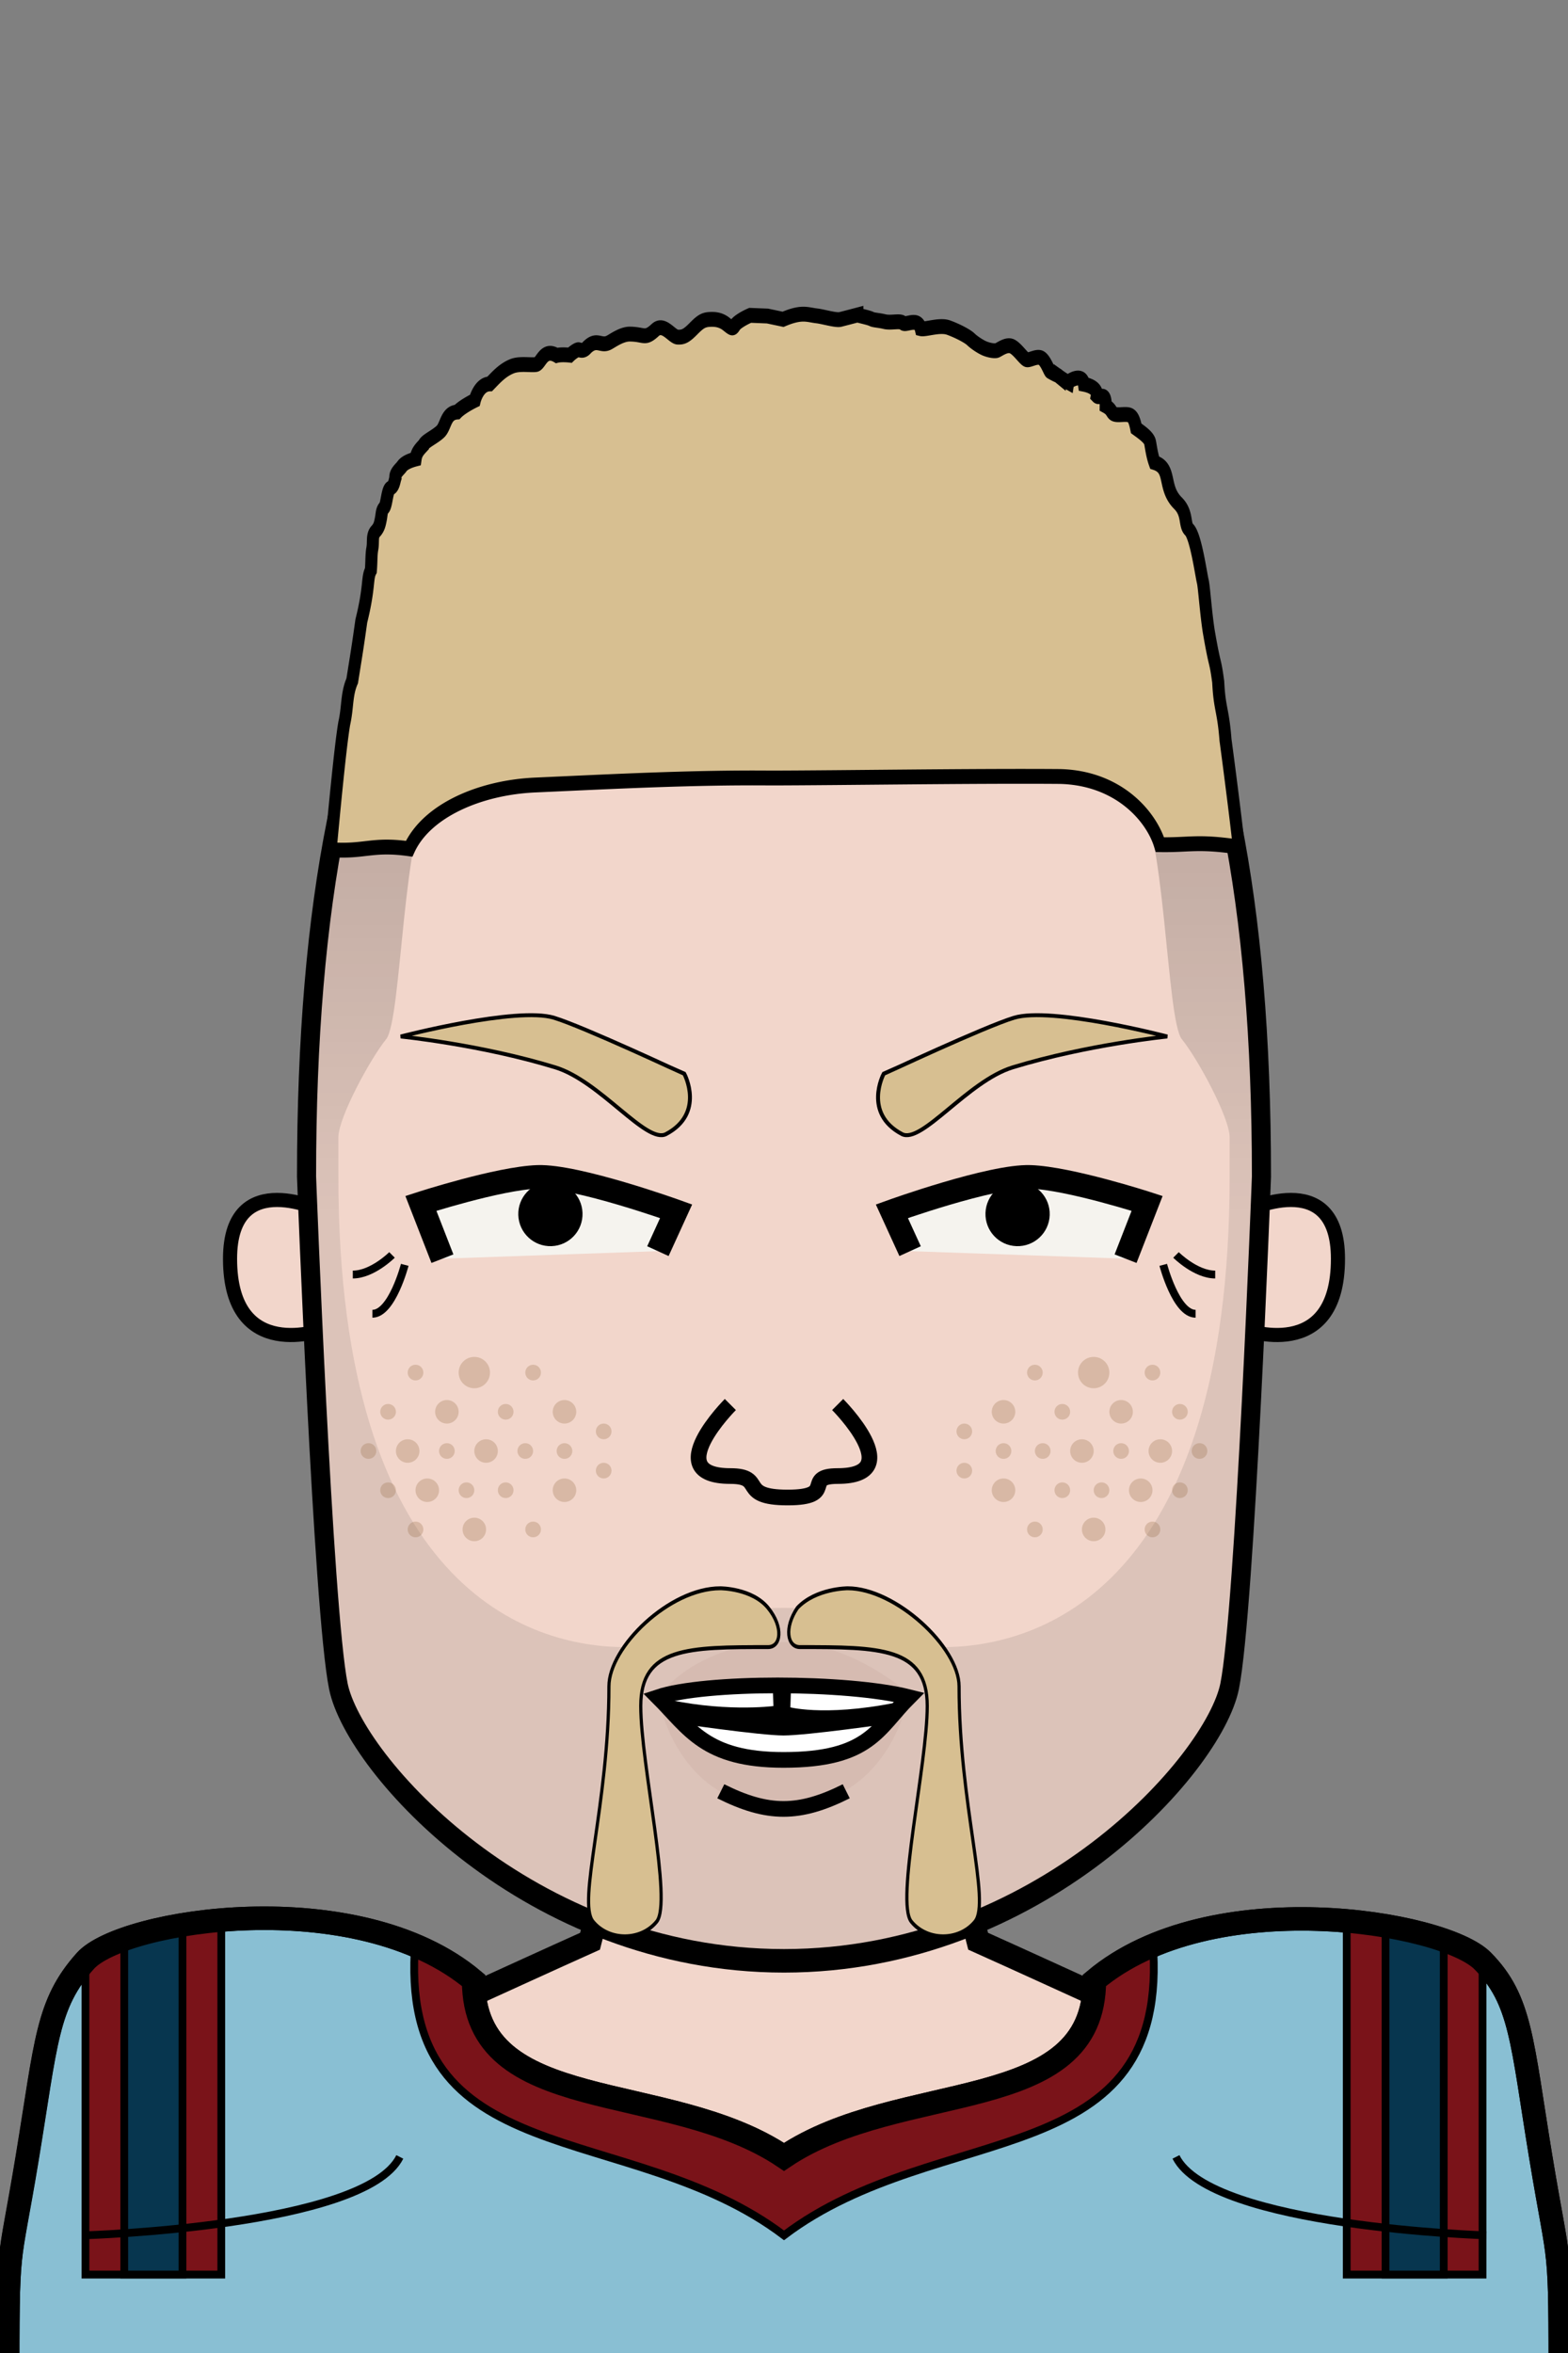 <svg xmlns="http://www.w3.org/2000/svg" version="1.2" baseProfile="tiny" width="100%" height="100%" viewBox="0 0 400 600" preserveAspectRatio="xMinYMin meet">
<rect x="0" y="0" width="400" height="600" fill="#808080" stroke="none"/>
<g transform="scale(0.99 1) translate(2.045 0)">
<path fill="#f2d6cb" stroke="#000" stroke-width="6" d="M20 600s-5-60 40-70c15 0 45-15 90-35l50-195 50 195c45 20 75 35 90 35 45 10 45 70 45 70" class="body"/>
</g>
<g transform="scale(0.99 1) translate(2.02 0)">
<g stroke="#000"><path fill="#89bfd3" stroke-width="6" d="M120 505c0 35 50 25 80 45 30-20 80-10 80-45 30-25 90-15 100-5s10.07 20.41 15 50c5 30 5 20 5 60H0c0-40 0-29.59 5-59.59 4.93-29.59 5-39.38 15-50.41 9.5-10.48 70-20 100 5Z" class="footballPrimary"/><path fill="#7a1319" stroke-width="2" d="M120 505c0 35 50 25 80 45 30-20 80-10 80-45l15-10c5 60-55 45-95 75-40-30-100-15-95-75z" class="collarSecondary"/><g stroke-width="2"><path fill="#7a1319" d="m55 490-25 5-10 5v80h35zm290 0 25 5 10 5v80h-35z" class="vStripes1"/><path fill="#07364f" d="m30 495 15-3.14V580H30zm340 0-15-3.14V580h15z" class="vStripes2"/></g><path fill="none" stroke-width="6" d="M120 505c0 35 50 25 80 45 30-20 80-10 80-45 30-25 90-15 100-5s10.07 20.41 15 50c5 30 5 20 5 60H0c0-40 0-30 5-60 4.93-29.59 5-38.97 15-50 9.5-10.48 70-20 100 5Z" class="footballStroke"/><path fill="none" stroke-width="2" d="M19.5 570s72.5-2.11 81.5-20m280 20s-71-2.11-80-20" class="shp3"/></g>
</g>
<g transform="translate(32 293.3) scale(0.6 0.6) translate(15.333 21.133) translate(26.14 -3)">
<path fill="#f2d6cb" stroke="#000" stroke-width="6" d="M43 8S3-12 3 28c0 45 40 30 40 30z"/>
</g>
<g transform="translate(322 293.3) scale(-0.6 0.6) translate(-61.333 21.133) translate(26.14 -3)">
<path fill="#f2d6cb" stroke="#000" stroke-width="6" d="M43 8S3-12 3 28c0 45 40 30 40 30z"/>
</g>
<g transform="scale(0.812 1) translate(46.305 0)">
<path fill="#f2d6cb" stroke="#000" stroke-width="6" d="M200 100c100 0 150 60 150 200 0 0-5.15 110.6-10 130-5 20-60 70-140 70S65 450 60 430c-4.85-19.4-10-130-10-130 0-140 50-200 150-200Z" class="head"/><path fill="rgba(0,0,0,0.09)" d="M60 300H50c0-140 50-200 150-200s150 60 150 200h-10v-10c0-5-10-20-15-25s-5-55-15-65c-40-40-60 0-110 0s-70-40-110 0c-10 10-10 60-15 65s-15 20-15 25z" class="headShave"/><path fill="rgba(0,0,0,0.09)" d="M200 410c30 0 50 10 50 10 30 0 90-15 90-120h10s0 80-10 130c-5 20-60 70-140 70S65 450 60 430c-10-50-10-130-10-130h10c0 105 60 120 90 120 0 0 20-10 50-10" class="faceShave"/>
</g>
<g>
<path fill="none" stroke="#000" stroke-width="2" d="M300 320s5 5 10 5m-13.25-2.47S300 335 305 335m-205-15s-5 5-10 5m13.25-2.47S100 335 95 335" class="eyeline2"/>
</g>
<g>
<path d="M144 363c-1.66 0-3-1.34-3-3s1.34-3 3-3 3 1.34 3 3-1.34 3-3 3m-15-1c-1.11 0-2-.89-2-2s.89-2 2-2 2 .89 2 2-.89 2-2 2m-15 1c-1.66 0-3-1.34-3-3s1.34-3 3-3 3 1.34 3 3-1.34 3-3 3m-15-1c-1.11 0-2-.89-2-2s.89-2 2-2 2 .89 2 2-.89 2-2 2m5 11c-1.66 0-3-1.34-3-3s1.34-3 3-3 3 1.34 3 3-1.34 3-3 3m10-1c-1.11 0-2-.89-2-2s.89-2 2-2 2 .89 2 2-.89 2-2 2m10 1c-1.66 0-3-1.34-3-3s1.34-3 3-3 3 1.34 3 3-1.34 3-3 3m10-1c-1.11 0-2-.89-2-2s.89-2 2-2 2 .89 2 2-.89 2-2 2m10 11c-1.66 0-3-1.34-3-3s1.34-3 3-3 3 1.34 3 3-1.34 3-3 3m-15-1c-1.11 0-2-.89-2-2s.89-2 2-2 2 .89 2 2-.89 2-2 2m-10 0c-1.11 0-2-.89-2-2s.89-2 2-2 2 .89 2 2-.89 2-2 2m-10 1c-1.66 0-3-1.34-3-3s1.34-3 3-3 3 1.34 3 3-1.34 3-3 3m-10-1c-1.11 0-2-.89-2-2s.89-2 2-2 2 .89 2 2-.89 2-2 2m45-10c-1.11 0-2-.89-2-2s.89-2 2-2 2 .89 2 2-.89 2-2 2m-50 0c-1.11 0-2-.89-2-2s.89-2 2-2 2 .89 2 2-.89 2-2 2m60 5c-1.11 0-2-.89-2-2s.89-2 2-2 2 .89 2 2-.89 2-2 2m0-10c-1.11 0-2-.89-2-2s.89-2 2-2 2 .89 2 2-.89 2-2 2m-48-15c-1.11 0-2-.89-2-2s.89-2 2-2 2 .89 2 2-.89 2-2 2m15 2c-2.21 0-4-1.79-4-4s1.79-4 4-4 4 1.79 4 4-1.79 4-4 4m15-2c-1.11 0-2-.89-2-2s.89-2 2-2 2 .89 2 2-.89 2-2 2m-15 41c-1.66 0-3-1.34-3-3s1.34-3 3-3 3 1.34 3 3-1.34 3-3 3m15-1c-1.11 0-2-.89-2-2s.89-2 2-2 2 .89 2 2-.89 2-2 2m-30 0c-1.11 0-2-.89-2-2s.89-2 2-2 2 .89 2 2-.89 2-2 2m150-29c-1.66 0-3-1.34-3-3s1.34-3 3-3 3 1.34 3 3-1.34 3-3 3m15-1c-1.11 0-2-.89-2-2s.89-2 2-2 2 .89 2 2-.89 2-2 2m15 1c-1.66 0-3-1.34-3-3s1.34-3 3-3 3 1.34 3 3-1.34 3-3 3m15-1c-1.11 0-2-.89-2-2s.89-2 2-2 2 .89 2 2-.89 2-2 2m-5 11c-1.66 0-3-1.34-3-3s1.34-3 3-3 3 1.34 3 3-1.34 3-3 3m-10-1c-1.11 0-2-.89-2-2s.89-2 2-2 2 .89 2 2-.89 2-2 2m-10 1c-1.66 0-3-1.34-3-3s1.34-3 3-3 3 1.34 3 3-1.34 3-3 3m-10-1c-1.11 0-2-.89-2-2s.89-2 2-2 2 .89 2 2-.89 2-2 2m-10 11c-1.66 0-3-1.34-3-3s1.34-3 3-3 3 1.34 3 3-1.34 3-3 3m15-1c-1.11 0-2-.89-2-2s.89-2 2-2 2 .89 2 2-.89 2-2 2m10 0c-1.11 0-2-.89-2-2s.89-2 2-2 2 .89 2 2-.89 2-2 2m10 1c-1.66 0-3-1.34-3-3s1.34-3 3-3 3 1.34 3 3-1.34 3-3 3m10-1c-1.11 0-2-.89-2-2s.89-2 2-2 2 .89 2 2-.89 2-2 2m-45-10c-1.11 0-2-.89-2-2s.89-2 2-2 2 .89 2 2-.89 2-2 2m50 0c-1.11 0-2-.89-2-2s.89-2 2-2 2 .89 2 2-.89 2-2 2m-60 5c-1.11 0-2-.89-2-2s.89-2 2-2 2 .89 2 2-.89 2-2 2m0-10c-1.11 0-2-.89-2-2s.89-2 2-2 2 .89 2 2-.89 2-2 2m48-15c-1.11 0-2-.89-2-2s.89-2 2-2 2 .89 2 2-.89 2-2 2m-15 2c-2.21 0-4-1.79-4-4s1.79-4 4-4 4 1.79 4 4-1.79 4-4 4m-15-2c-1.11 0-2-.89-2-2s.89-2 2-2 2 .89 2 2-.89 2-2 2m15 41c-1.66 0-3-1.34-3-3s1.34-3 3-3 3 1.34 3 3-1.34 3-3 3m-15-1c-1.11 0-2-.89-2-2s.89-2 2-2 2 .89 2 2-.89 2-2 2m30 0c-1.11 0-2-.89-2-2s.89-2 2-2 2 .89 2 2-.89 2-2 2" style="opacity:.251;mix-blend-mode:multiply;fill:#8b6135"/>
</g>
<g transform="scale(0.812 1) translate(46.305 0)">
<path fill="#D7BF91" stroke="#000" d="M205 420c-4 0-5-5-.8-10 5.8-5 15.8-5 15.8-5 15 0 35 15 35 25 0 30 10 55 5 60s-15 5-20 0 5-40 5-55-15-15-40-15Zm-10 0c4 0 5-5 0-10s-15-5-15-5c-16 0-35 15-35 25 0 30-10 55-5 60s15 5 20 0-5-40-5-55 15-15 40-15Z"/>
</g>
<g transform="translate(102.5 285) rotate(-2 37.5 25)">
<path d="M10 35 5 20s15-5 30-5 35 10 35 10l-5 10z" style="fill:#f5f3ee"/><path d="M37.93 32.78c-4.53 0-8.2-3.66-8.2-8.2 0-4.53 3.67-8.19 8.2-8.19s8.19 3.66 8.19 8.19c0 4.54-3.66 8.2-8.19 8.2" style="fill:#000"/><path d="M10 35 5 20.72S25 15 35 15s35 10 35 10l-5 10" style="fill:none;stroke:#000;stroke-width:6"/>
</g>
<g transform="translate(222.5 285) rotate(2 37.5 25) scale(-1 1) translate(-75 0)">
<path d="M10 35 5 20s15-5 30-5 35 10 35 10l-5 10z" style="fill:#f5f3ee"/><path d="M37.93 32.78c-4.53 0-8.2-3.66-8.2-8.2 0-4.53 3.67-8.19 8.2-8.19s8.19 3.66 8.19 8.19c0 4.54-3.66 8.2-8.19 8.2" style="fill:#000"/><path d="M10 35 5 20.72S25 15 35 15s35 10 35 10l-5 10" style="fill:none;stroke:#000;stroke-width:6"/>
</g>
<g transform="translate(101.222 258.592) rotate(17 38.778 11.408)">
<path fill="#D7BF91" stroke="#000" d="M73 21c8-8 0-16 0-16S45 1 37 1C27 1 1 17 1 17s20-4 40-4c12 0 28 12 32 8Z"/>
</g>
<g transform="translate(221.222 258.592) rotate(-17 38.778 11.408) scale(-1 1) translate(-77.556 0)">
<path fill="#D7BF91" stroke="#000" d="M73 21c8-8 0-16 0-16S45 1 37 1C27 1 1 17 1 17s20-4 40-4c12 0 28 12 32 8Z"/>
</g>
<g transform="translate(-0.125 48.766)">
<path d="M168 384s9-13.77 32-14.03c17.4-.2 32 13.2 32 13.2s-4.29 28.26-32 28.83c-27.29.56-32-28-32-28" style="opacity:.05;mix-blend-mode:multiply;fill:#501414"/><path d="M168 384c12-4 48-4 64 0-8 8-10 16-32 16-20 0-24-8-32-16Z" style="fill:#000;stroke:#000"/><path d="M168 384c14.08-5.73 53.75-3.73 64.25.6-20 4.67-30.5 2-30.5 2l.17-5.17-4.67-.33.17 5.17S184 388 168 384m4.42 6.6s21.58 3.17 27.58 3.17 26.92-3 26.92-3S216 400 200 400c-12 0-27.58-9.4-27.58-9.4" style="fill:#fff"/><path d="M168 384c12-4 48-4 64 0-8 8-10 16-32 16-20 0-24-8-32-16Zm16 24c12 6 20 6 32 0" style="fill:none;stroke:#000;stroke-width:4"/>
</g>
<g transform="translate(149.5 319.5) scale(0.8 0.8) translate(12.625 12.625)">
<path fill="#f2d6cb" stroke="#000" stroke-width="5" d="M33.39 35.68s-22.8 22.8 0 22.8c11.41 0 2.23 6.84 18.25 6.84s4.56-6.84 15.97-6.84c22.8 0 0-22.8 0-22.8" class="nose"/>
</g>
<g transform="scale(-1 1) translate(-400 0) scale(0.812 1) translate(46.305 0)">
<defs><linearGradient id="a" x1="200" x2="200" y1="100" y2="310" gradientUnits="userSpaceOnUse"><stop offset="0" stop-color="rgba(0,0,0,.25)"/><stop offset="1" stop-color="rgba(0,0,0,0)"/></linearGradient></defs><g style="display:inline"><path d="M60 310H50v-10c0-140 50-200 150-200s150 60 150 200v10h-10v-20c0-5-10-20-15-25s-5-55-15-65c-40-40-56.429-38.095-106.429-38.095S130 160 90 200c-10 10-10 60-15 65s-15 20-15 25z" class="short_fade" style="display:inline;opacity:1;fill:url(#a);stroke:none;stroke-width:1;stroke-miterlimit:4;stroke-dasharray:none"/></g><path fill="#D7BF91" stroke="#000" stroke-width="3.787" d="M176.958 80.33c-1.666.356-3.656.694-4.42 1.005-.765.32-2.055.284-4.153.686s-4.817-.357-5.767.356c-.961.723-4.673-1.601-5.58 1.436-1.52.302-5.92-1.098-8.743-.275-2.813.832-5.969 2.177-6.978 2.973-1.03.814-2.96 1.857-4.303 2.332-1.353.467-3.078.714-3.842.54-.755-.174-3.004-1.702-4.739-1.09-1.735.623-3.73 3.203-4.69 3.432-.96.219-3.273-1.108-4.636-.394-1.362.722-2.397 3.27-2.745 3.43-2.989 1.372-1.8.579-2.989 1.372a31 31 0 0 1-2.656 1.381c-.05-.263-4.43-2.651-4.968.476-2.855.459-4.32 1.567-4.015 2.972-.94.796-2.85-1.446-2.802 2.543-2.752 1.235-1.103 2.36-4.573 2.232-3.087-.119-4.077-.32-5.01 3.495-1.754 1.034-4.017 2.314-4.34 3.53-.265.989-.564 3.211-1.437 5.196-5.571 1.426-2.372 6.34-7.36 10.364-3.157 2.561-1.891 5.497-3.489 6.741-2.087 1.637-3.748 11.4-4.287 13.184-.421 1.372-.966 8.114-1.896 12.835-2.045 9.632-1.918 6.557-2.956 12.805-.414 6.977-1.54 6.943-2.291 14.791-1.65 9.93-4.07 25.692-4.154 27.305 13.07-1.575 15.468-.457 24.767-.598 2.688-7.24 12.988-17.017 31.388-17.386 26.676-.176 68.995.364 90.96.39 24.425-.18 49.48.895 73.733 1.779 17.401.59 34.288 6.477 39.775 16.265 11.669-1.34 14.105.89 24.676.232-.985-8.536-3.087-26.773-4.306-32.295-1.13-4.084-.635-7.333-2.476-10.758-1.328-6.785-1.608-7.98-2.868-15.269-2.678-8.718-1.723-10.969-2.993-12.874-.233-2.265-.107-4.023-.46-5.542-.412-1.838.209-3.338-1.056-4.445-1.078-.942-1.311-1.855-1.615-3.108-.304-1.226-.204-2.203-1.027-2.899-.833-.695-.944-4.649-2.032-5.024-1.068-.384-1.228-1.815-1.522-2.556.241-1.258-1.467-2.26-2.04-2.95-.783-.944-2.675-1.546-4.297-1.889-.296-1.7-1.162-2.397-2.55-3.613-.334-.924-3.588-2.054-5.303-3.426-1.725-1.372-1.592-4.738-5.192-4.948-1.705-1.464-5.55-2.973-5.55-2.973s-1.223-4.135-4.705-4.199c-1.93-1.61-3.95-3.522-7.028-4.519-2.509-.795-6.032-.191-7.571-.438-1.53-.247-2.365-4.291-6.439-2.296-1.529-.33-4.156-.073-4.156-.073-.97-.768-2.156-1.39-2.646-1.4-.47-.008-1.49.641-2.755-.612-3.09-2.418-4.237-.164-6.76-1.152-1.068-.42-4.008-2.223-6.606-2.214-4.626.01-4.734 1.446-8.017-1.033-2.666-2.012-5.237 1.721-7.05 1.804-1.814.082-2.794-.348-5.038-2.196-2.313-1.902-3.245-2.295-5.558-2.332-1.911-.028-3.371.347-4.724 1.216-1.94 1.263-1.96 1.263-2.842.156-.48-.604-2.568-1.683-4.636-2.397l-5.428.175-4.903.84c-5.92-2.057-7.581-1.16-10.61-.877-2.097.201-6.002 1.19-7.384.906a656 656 0 0 1-5.337-1.126z"/>
</g>
</svg>